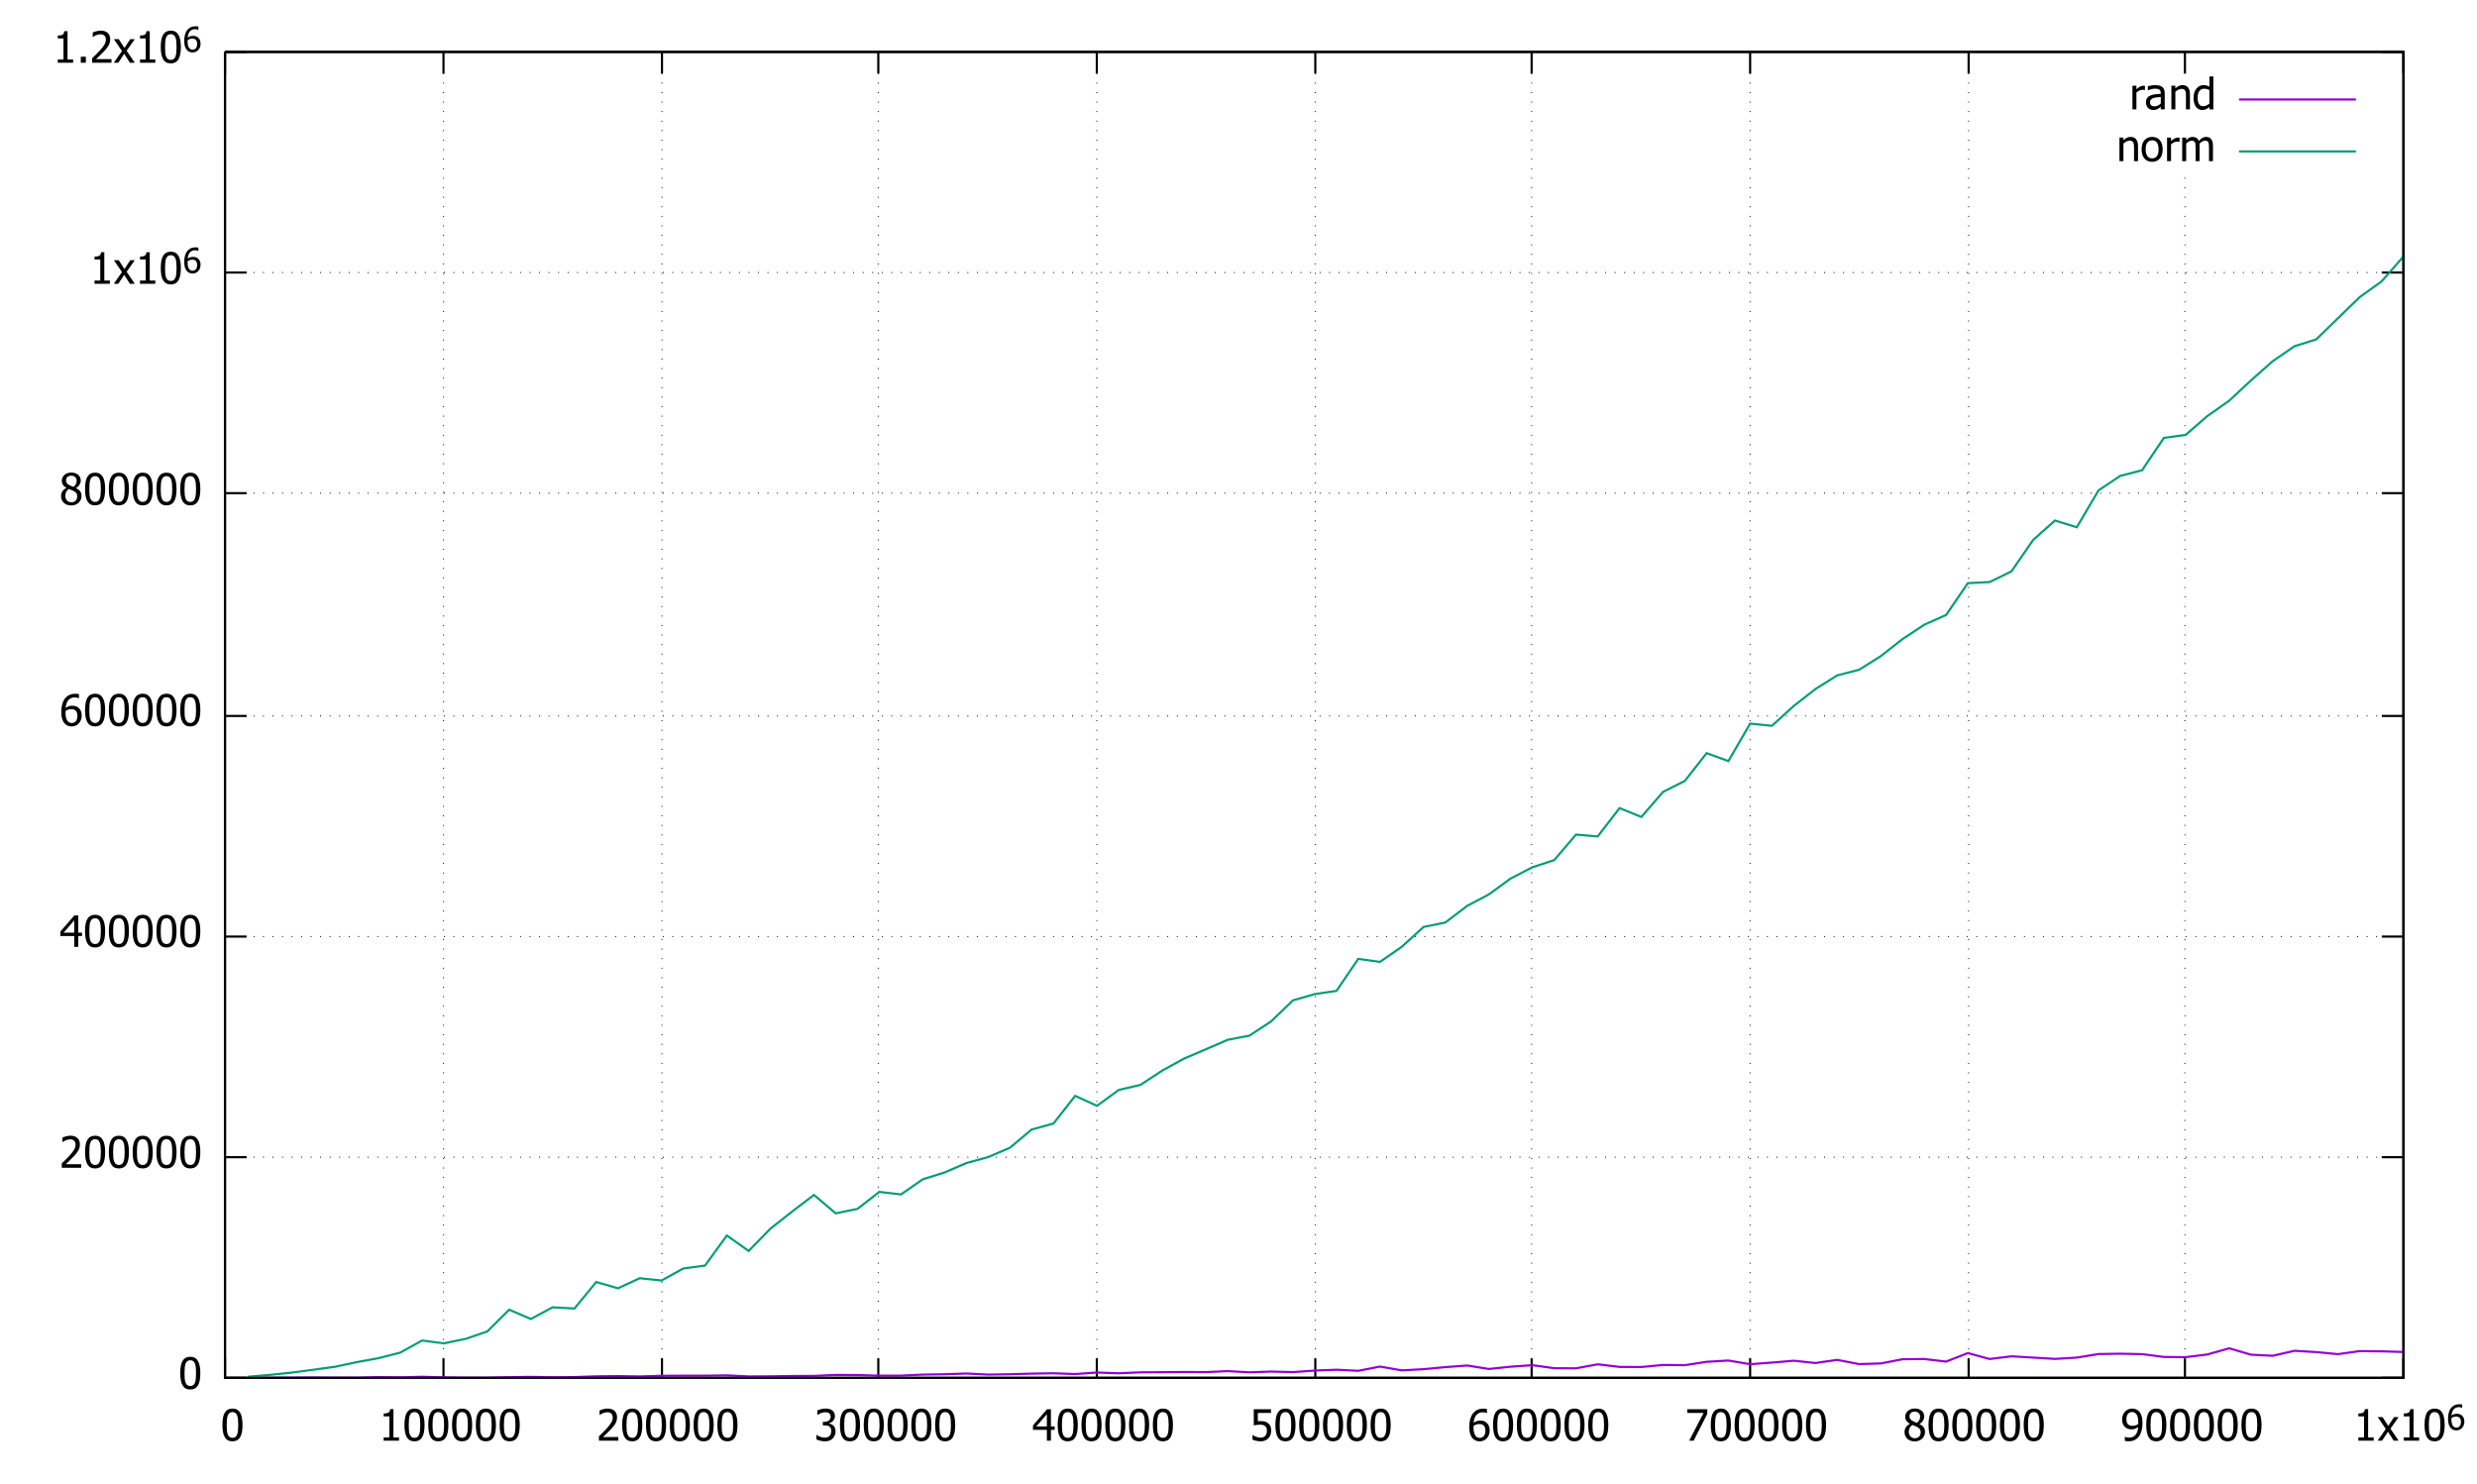 <?xml version="1.0" encoding="UTF-8"?>
<svg xmlns="http://www.w3.org/2000/svg" xmlns:xlink="http://www.w3.org/1999/xlink" width="1145pt" height="686pt" viewBox="0 0 1145 686" version="1.1">
<defs>
<g>
<symbol overflow="visible" id="glyph0-0">
<path style="stroke:none;" d="M 2.5 0 L 2.5 -15 L 17.5 -15 L 17.5 0 Z M 3.75 -1.25 L 16.25 -1.25 L 16.25 -13.75 L 3.75 -13.75 Z M 3.75 -1.25 "/>
</symbol>
<symbol overflow="visible" id="glyph0-1">
<path style="stroke:none;" d=""/>
</symbol>
<symbol overflow="visible" id="glyph0-2">
<path style="stroke:none;" d="M 10.109 -7.273 C 10.105 -4.66 9.727 -2.746 8.969 -1.527 C 8.207 -0.305 7.039 0.305 5.461 0.305 C 3.855 0.305 2.68 -0.316 1.934 -1.562 C 1.184 -2.805 0.809 -4.703 0.812 -7.258 C 0.809 -9.879 1.188 -11.797 1.949 -13.012 C 2.703 -14.227 3.875 -14.836 5.461 -14.836 C 7.059 -14.836 8.23 -14.207 8.984 -12.949 C 9.73 -11.691 10.105 -9.797 10.109 -7.273 Z M 7.609 -2.844 C 7.793 -3.32 7.926 -3.93 8.008 -4.668 C 8.082 -5.402 8.121 -6.27 8.125 -7.273 C 8.121 -8.266 8.082 -9.133 8.008 -9.871 C 7.926 -10.605 7.789 -11.219 7.598 -11.711 C 7.398 -12.203 7.129 -12.578 6.793 -12.836 C 6.449 -13.09 6.008 -13.219 5.461 -13.223 C 4.918 -13.219 4.473 -13.09 4.125 -12.836 C 3.773 -12.578 3.496 -12.195 3.301 -11.688 C 3.102 -11.191 2.969 -10.566 2.898 -9.812 C 2.824 -9.055 2.789 -8.203 2.793 -7.258 C 2.789 -6.238 2.82 -5.387 2.883 -4.707 C 2.945 -4.02 3.078 -3.41 3.289 -2.871 C 3.477 -2.367 3.746 -1.98 4.094 -1.711 C 4.441 -1.441 4.898 -1.305 5.461 -1.309 C 6 -1.305 6.441 -1.434 6.789 -1.691 C 7.137 -1.945 7.41 -2.328 7.609 -2.844 Z M 7.609 -2.844 "/>
</symbol>
<symbol overflow="visible" id="glyph0-3">
<path style="stroke:none;" d="M 10.039 0 L 1.062 0 L 1.062 -2.039 C 1.703 -2.652 2.312 -3.238 2.891 -3.801 C 3.461 -4.359 4.023 -4.941 4.57 -5.547 C 5.676 -6.762 6.43 -7.738 6.836 -8.473 C 7.238 -9.203 7.441 -9.957 7.441 -10.742 C 7.441 -11.141 7.375 -11.496 7.25 -11.805 C 7.121 -12.109 6.949 -12.363 6.727 -12.57 C 6.5 -12.758 6.234 -12.906 5.938 -13.008 C 5.633 -13.105 5.305 -13.152 4.953 -13.156 C 4.602 -13.152 4.25 -13.109 3.898 -13.023 C 3.539 -12.934 3.203 -12.824 2.883 -12.695 C 2.605 -12.582 2.34 -12.449 2.09 -12.297 C 1.836 -12.137 1.633 -12.004 1.477 -11.895 L 1.367 -11.895 L 1.367 -13.965 C 1.766 -14.16 2.328 -14.359 3.051 -14.555 C 3.77 -14.746 4.453 -14.84 5.098 -14.844 C 6.449 -14.84 7.508 -14.48 8.281 -13.766 C 9.047 -13.043 9.434 -12.07 9.434 -10.84 C 9.434 -10.273 9.363 -9.75 9.23 -9.27 C 9.094 -8.785 8.91 -8.336 8.68 -7.93 C 8.438 -7.504 8.148 -7.086 7.812 -6.672 C 7.469 -6.254 7.113 -5.844 6.738 -5.438 C 6.125 -4.773 5.441 -4.082 4.691 -3.371 C 3.938 -2.652 3.336 -2.086 2.891 -1.672 L 10.039 -1.672 Z M 10.039 0 "/>
</symbol>
<symbol overflow="visible" id="glyph0-4">
<path style="stroke:none;" d="M 10.422 -5 L 8.691 -5 L 8.691 0 L 6.816 0 L 6.816 -5 L 0.391 -5 L 0.391 -7.051 L 6.895 -14.539 L 8.691 -14.539 L 8.691 -6.562 L 10.422 -6.562 Z M 6.816 -6.562 L 6.816 -12.246 L 1.914 -6.562 Z M 6.816 -6.562 "/>
</symbol>
<symbol overflow="visible" id="glyph0-5">
<path style="stroke:none;" d="M 10.266 -4.719 C 10.266 -3.965 10.141 -3.273 9.895 -2.645 C 9.645 -2.012 9.312 -1.484 8.898 -1.062 C 8.457 -0.609 7.969 -0.27 7.43 -0.043 C 6.891 0.191 6.293 0.305 5.645 0.305 C 4.98 0.305 4.383 0.195 3.852 -0.027 C 3.312 -0.246 2.84 -0.574 2.43 -1.016 C 1.926 -1.539 1.535 -2.246 1.254 -3.129 C 0.969 -4.012 0.824 -5.098 0.828 -6.387 C 0.824 -7.648 0.957 -8.789 1.219 -9.809 C 1.477 -10.824 1.875 -11.711 2.422 -12.469 C 2.945 -13.203 3.625 -13.777 4.461 -14.191 C 5.289 -14.605 6.254 -14.812 7.352 -14.812 C 7.676 -14.812 7.98 -14.797 8.262 -14.766 C 8.539 -14.734 8.785 -14.68 9.004 -14.609 L 9.004 -12.742 L 8.914 -12.742 C 8.734 -12.84 8.48 -12.93 8.152 -13.012 C 7.816 -13.09 7.465 -13.129 7.09 -13.133 C 5.879 -13.129 4.898 -12.723 4.156 -11.906 C 3.406 -11.09 2.965 -9.879 2.832 -8.273 C 3.289 -8.594 3.766 -8.844 4.258 -9.023 C 4.746 -9.199 5.281 -9.285 5.859 -9.289 C 6.426 -9.285 6.922 -9.23 7.348 -9.117 C 7.773 -9 8.215 -8.77 8.68 -8.43 C 9.211 -8.02 9.609 -7.508 9.875 -6.895 C 10.133 -6.273 10.266 -5.547 10.266 -4.719 Z M 8.281 -4.641 C 8.277 -5.238 8.199 -5.738 8.047 -6.145 C 7.887 -6.547 7.633 -6.891 7.285 -7.18 C 7.027 -7.383 6.742 -7.52 6.422 -7.59 C 6.098 -7.652 5.766 -7.688 5.43 -7.688 C 4.973 -7.688 4.531 -7.617 4.102 -7.48 C 3.672 -7.34 3.246 -7.141 2.832 -6.883 C 2.816 -6.738 2.809 -6.602 2.801 -6.469 C 2.793 -6.336 2.789 -6.168 2.793 -5.969 C 2.789 -4.957 2.887 -4.141 3.09 -3.523 C 3.285 -2.902 3.531 -2.434 3.828 -2.117 C 4.105 -1.809 4.395 -1.594 4.691 -1.473 C 4.984 -1.348 5.305 -1.289 5.656 -1.289 C 6.434 -1.289 7.066 -1.566 7.555 -2.129 C 8.035 -2.684 8.277 -3.523 8.281 -4.641 Z M 8.281 -4.641 "/>
</symbol>
<symbol overflow="visible" id="glyph0-6">
<path style="stroke:none;" d="M 7.922 -11.152 C 7.922 -11.801 7.703 -12.344 7.266 -12.781 C 6.828 -13.215 6.223 -13.434 5.449 -13.438 C 4.738 -13.434 4.156 -13.238 3.703 -12.852 C 3.25 -12.457 3.023 -11.93 3.027 -11.27 C 3.023 -10.785 3.137 -10.379 3.371 -10.047 C 3.598 -9.715 3.945 -9.414 4.414 -9.148 C 4.613 -9.035 4.922 -8.883 5.336 -8.691 C 5.746 -8.492 6.121 -8.34 6.465 -8.234 C 7.027 -8.664 7.414 -9.113 7.617 -9.574 C 7.82 -10.035 7.922 -10.559 7.922 -11.152 Z M 8.195 -3.867 C 8.191 -4.465 8.074 -4.938 7.844 -5.293 C 7.605 -5.641 7.152 -6 6.484 -6.367 C 6.262 -6.488 5.965 -6.621 5.598 -6.77 C 5.227 -6.91 4.812 -7.078 4.355 -7.273 C 3.812 -6.914 3.402 -6.473 3.117 -5.949 C 2.828 -5.422 2.684 -4.828 2.688 -4.16 C 2.684 -3.281 2.949 -2.555 3.48 -1.984 C 4.012 -1.41 4.676 -1.125 5.477 -1.125 C 6.297 -1.125 6.957 -1.367 7.453 -1.859 C 7.945 -2.348 8.191 -3.02 8.195 -3.867 Z M 5.461 0.332 C 4.734 0.328 4.074 0.219 3.484 0.008 C 2.891 -0.207 2.387 -0.512 1.973 -0.918 C 1.562 -1.305 1.25 -1.77 1.039 -2.309 C 0.824 -2.848 0.719 -3.414 0.723 -4.016 C 0.719 -4.797 0.93 -5.523 1.352 -6.188 C 1.77 -6.848 2.379 -7.371 3.184 -7.766 L 3.184 -7.82 C 2.465 -8.234 1.934 -8.691 1.59 -9.188 C 1.242 -9.68 1.07 -10.297 1.074 -11.047 C 1.07 -12.137 1.484 -13.051 2.312 -13.781 C 3.137 -14.508 4.188 -14.871 5.461 -14.875 C 6.781 -14.871 7.84 -14.523 8.637 -13.832 C 9.434 -13.137 9.832 -12.25 9.836 -11.172 C 9.832 -10.52 9.641 -9.875 9.262 -9.238 C 8.879 -8.598 8.332 -8.098 7.617 -7.742 L 7.617 -7.688 C 8.461 -7.289 9.102 -6.805 9.539 -6.238 C 9.977 -5.672 10.195 -4.945 10.195 -4.055 C 10.195 -2.809 9.742 -1.766 8.844 -0.926 C 7.938 -0.09 6.812 0.328 5.461 0.332 Z M 5.461 0.332 "/>
</symbol>
<symbol overflow="visible" id="glyph0-7">
<path style="stroke:none;" d="M 9.297 0 L 2.207 0 L 2.207 -1.484 L 4.844 -1.484 L 4.844 -11.23 L 2.207 -11.23 L 2.207 -12.559 C 3.203 -12.555 3.938 -12.695 4.41 -12.98 C 4.879 -13.262 5.145 -13.801 5.203 -14.59 L 6.719 -14.59 L 6.719 -1.484 L 9.297 -1.484 Z M 9.297 0 "/>
</symbol>
<symbol overflow="visible" id="glyph0-8">
<path style="stroke:none;" d="M 9.805 0 L 7.547 0 L 4.902 -4.121 L 2.18 0 L 0.098 0 L 3.887 -5.41 L 0.137 -10.906 L 2.391 -10.906 L 5.02 -6.828 L 7.715 -10.906 L 9.805 -10.906 L 6.035 -5.539 Z M 9.805 0 "/>
</symbol>
<symbol overflow="visible" id="glyph0-9">
<path style="stroke:none;" d="M 4.188 0 L 1.855 0 L 1.855 -2.781 L 4.188 -2.781 Z M 4.188 0 "/>
</symbol>
<symbol overflow="visible" id="glyph0-10">
<path style="stroke:none;" d="M 4.992 -13.156 C 4.637 -13.152 4.281 -13.109 3.934 -13.027 C 3.578 -12.938 3.234 -12.828 2.898 -12.695 C 2.582 -12.562 2.309 -12.426 2.082 -12.285 C 1.848 -12.141 1.645 -12.008 1.465 -11.883 L 1.348 -11.883 L 1.348 -13.945 C 1.77 -14.172 2.344 -14.379 3.07 -14.566 C 3.797 -14.75 4.488 -14.84 5.148 -14.844 C 5.801 -14.84 6.375 -14.773 6.871 -14.645 C 7.359 -14.508 7.805 -14.301 8.203 -14.023 C 8.633 -13.707 8.953 -13.332 9.172 -12.891 C 9.387 -12.445 9.496 -11.926 9.5 -11.336 C 9.496 -10.535 9.234 -9.832 8.711 -9.227 C 8.184 -8.621 7.551 -8.238 6.816 -8.078 L 6.816 -7.938 C 7.117 -7.879 7.445 -7.777 7.797 -7.637 C 8.145 -7.488 8.469 -7.277 8.77 -7 C 9.066 -6.719 9.309 -6.359 9.5 -5.922 C 9.688 -5.48 9.785 -4.945 9.785 -4.316 C 9.785 -3.656 9.672 -3.051 9.445 -2.504 C 9.219 -1.949 8.902 -1.465 8.496 -1.047 C 8.07 -0.602 7.559 -0.266 6.961 -0.039 C 6.359 0.191 5.68 0.305 4.922 0.305 C 4.191 0.305 3.469 0.215 2.754 0.039 C 2.035 -0.137 1.43 -0.344 0.945 -0.594 L 0.945 -2.656 L 1.086 -2.656 C 1.492 -2.352 2.043 -2.066 2.734 -1.797 C 3.422 -1.52 4.113 -1.383 4.805 -1.387 C 5.199 -1.383 5.598 -1.445 6 -1.574 C 6.398 -1.699 6.73 -1.906 7 -2.195 C 7.258 -2.48 7.457 -2.797 7.598 -3.145 C 7.734 -3.488 7.805 -3.926 7.805 -4.453 C 7.805 -4.977 7.727 -5.406 7.574 -5.75 C 7.418 -6.086 7.203 -6.355 6.934 -6.555 C 6.656 -6.746 6.332 -6.879 5.961 -6.957 C 5.582 -7.027 5.18 -7.066 4.746 -7.07 L 3.914 -7.07 L 3.914 -8.691 L 4.562 -8.691 C 5.438 -8.688 6.152 -8.898 6.703 -9.316 C 7.254 -9.73 7.527 -10.336 7.531 -11.133 C 7.527 -11.496 7.457 -11.809 7.316 -12.074 C 7.172 -12.336 6.988 -12.547 6.766 -12.703 C 6.52 -12.875 6.246 -12.992 5.949 -13.059 C 5.645 -13.121 5.328 -13.152 4.992 -13.156 Z M 4.992 -13.156 "/>
</symbol>
<symbol overflow="visible" id="glyph0-11">
<path style="stroke:none;" d="M 9.875 -4.629 C 9.871 -3.926 9.758 -3.273 9.535 -2.676 C 9.309 -2.074 8.996 -1.559 8.594 -1.125 C 8.18 -0.68 7.668 -0.328 7.062 -0.078 C 6.453 0.18 5.773 0.305 5.02 0.305 C 4.32 0.305 3.637 0.227 2.965 0.074 C 2.289 -0.078 1.703 -0.277 1.211 -0.527 L 1.211 -2.586 L 1.348 -2.586 C 1.496 -2.473 1.711 -2.348 1.992 -2.211 C 2.273 -2.066 2.582 -1.938 2.922 -1.816 C 3.301 -1.676 3.652 -1.566 3.973 -1.496 C 4.293 -1.418 4.648 -1.383 5.047 -1.387 C 5.434 -1.383 5.816 -1.453 6.191 -1.594 C 6.562 -1.734 6.883 -1.961 7.148 -2.273 C 7.387 -2.559 7.57 -2.895 7.699 -3.281 C 7.824 -3.664 7.887 -4.117 7.891 -4.641 C 7.887 -5.152 7.816 -5.574 7.68 -5.906 C 7.535 -6.238 7.332 -6.512 7.07 -6.727 C 6.785 -6.977 6.441 -7.148 6.039 -7.25 C 5.629 -7.348 5.176 -7.398 4.68 -7.402 C 4.148 -7.398 3.617 -7.359 3.086 -7.277 C 2.551 -7.195 2.125 -7.117 1.805 -7.051 L 1.805 -14.539 L 9.785 -14.539 L 9.785 -12.832 L 3.691 -12.832 L 3.691 -8.965 C 3.926 -8.988 4.156 -9.008 4.383 -9.023 C 4.609 -9.035 4.816 -9.039 5.008 -9.043 C 5.75 -9.039 6.379 -8.977 6.895 -8.855 C 7.406 -8.73 7.902 -8.492 8.379 -8.133 C 8.859 -7.766 9.227 -7.309 9.488 -6.766 C 9.742 -6.215 9.871 -5.504 9.875 -4.629 Z M 9.875 -4.629 "/>
</symbol>
<symbol overflow="visible" id="glyph0-12">
<path style="stroke:none;" d="M 10.195 -12.363 L 3.906 0 L 1.828 0 L 8.484 -12.832 L 0.969 -12.832 L 0.969 -14.539 L 10.195 -14.539 Z M 10.195 -12.363 "/>
</symbol>
<symbol overflow="visible" id="glyph0-13">
<path style="stroke:none;" d="M 8.125 -8.562 C 8.121 -9.547 8.031 -10.355 7.852 -10.98 C 7.668 -11.602 7.418 -12.082 7.102 -12.422 C 6.812 -12.734 6.52 -12.949 6.23 -13.066 C 5.934 -13.184 5.613 -13.242 5.266 -13.242 C 4.461 -13.242 3.82 -12.953 3.348 -12.383 C 2.871 -11.805 2.637 -10.977 2.637 -9.891 C 2.637 -9.281 2.715 -8.777 2.871 -8.379 C 3.027 -7.98 3.281 -7.637 3.633 -7.352 C 3.879 -7.148 4.156 -7.012 4.473 -6.945 C 4.781 -6.875 5.117 -6.844 5.477 -6.844 C 5.891 -6.844 6.34 -6.914 6.824 -7.062 C 7.305 -7.207 7.727 -7.402 8.086 -7.648 C 8.09 -7.742 8.098 -7.871 8.109 -8.031 C 8.117 -8.191 8.121 -8.367 8.125 -8.562 Z M 0.656 -9.812 C 0.656 -10.559 0.777 -11.242 1.02 -11.863 C 1.262 -12.48 1.594 -13.016 2.023 -13.469 C 2.422 -13.895 2.914 -14.23 3.5 -14.473 C 4.078 -14.715 4.672 -14.836 5.273 -14.836 C 5.945 -14.836 6.551 -14.723 7.094 -14.496 C 7.637 -14.27 8.109 -13.945 8.508 -13.523 C 9.008 -12.992 9.395 -12.293 9.672 -11.426 C 9.945 -10.559 10.082 -9.465 10.086 -8.145 C 10.082 -6.938 9.949 -5.793 9.68 -4.719 C 9.41 -3.641 9.012 -2.75 8.484 -2.039 C 7.926 -1.281 7.254 -0.703 6.469 -0.312 C 5.684 0.086 4.715 0.281 3.562 0.281 C 3.301 0.281 3.023 0.266 2.734 0.238 C 2.441 0.207 2.168 0.152 1.914 0.078 L 1.914 -1.789 L 2.012 -1.789 C 2.172 -1.691 2.426 -1.605 2.773 -1.523 C 3.113 -1.438 3.465 -1.395 3.828 -1.398 C 5.102 -1.395 6.105 -1.812 6.836 -2.656 C 7.562 -3.492 7.977 -4.695 8.078 -6.258 C 7.555 -5.906 7.059 -5.648 6.586 -5.488 C 6.113 -5.32 5.598 -5.238 5.047 -5.242 C 4.504 -5.238 4.016 -5.297 3.574 -5.418 C 3.129 -5.531 2.68 -5.758 2.234 -6.102 C 1.711 -6.496 1.32 -7 1.055 -7.609 C 0.789 -8.215 0.656 -8.949 0.656 -9.812 Z M 0.656 -9.812 "/>
</symbol>
<symbol overflow="visible" id="glyph0-14">
<path style="stroke:none;" d="M 7.109 -8.938 L 7.012 -8.938 C 6.871 -8.969 6.727 -8.992 6.574 -9.008 C 6.422 -9.016 6.238 -9.023 6.023 -9.023 C 5.527 -9.023 5.035 -8.914 4.551 -8.699 C 4.062 -8.484 3.602 -8.164 3.164 -7.742 L 3.164 0 L 1.328 0 L 1.328 -10.906 L 3.164 -10.906 L 3.164 -9.289 C 3.836 -9.875 4.418 -10.293 4.918 -10.539 C 5.41 -10.781 5.895 -10.902 6.367 -10.906 C 6.551 -10.902 6.691 -10.898 6.789 -10.891 C 6.883 -10.879 6.988 -10.867 7.109 -10.852 Z M 7.109 -8.938 "/>
</symbol>
<symbol overflow="visible" id="glyph0-15">
<path style="stroke:none;" d="M 7.422 -2.688 L 7.422 -5.711 C 6.98 -5.672 6.43 -5.617 5.766 -5.551 C 5.098 -5.48 4.559 -5.387 4.148 -5.266 C 3.66 -5.113 3.254 -4.883 2.938 -4.574 C 2.617 -4.262 2.461 -3.832 2.461 -3.281 C 2.461 -2.656 2.637 -2.184 2.988 -1.863 C 3.34 -1.543 3.852 -1.383 4.531 -1.387 C 5.105 -1.383 5.629 -1.508 6.102 -1.762 C 6.566 -2.012 7.008 -2.32 7.422 -2.688 Z M 7.422 -1.164 C 7.27 -1.051 7.07 -0.895 6.82 -0.695 C 6.57 -0.496 6.328 -0.34 6.094 -0.227 C 5.766 -0.055 5.449 0.074 5.148 0.168 C 4.844 0.258 4.418 0.305 3.875 0.305 C 3.422 0.305 2.996 0.219 2.598 0.051 C 2.191 -0.117 1.836 -0.352 1.531 -0.664 C 1.234 -0.961 1 -1.332 0.828 -1.77 C 0.648 -2.207 0.562 -2.672 0.566 -3.164 C 0.562 -3.918 0.723 -4.559 1.043 -5.094 C 1.363 -5.621 1.867 -6.043 2.559 -6.359 C 3.168 -6.633 3.891 -6.828 4.727 -6.938 C 5.559 -7.047 6.457 -7.125 7.422 -7.18 L 7.422 -7.531 C 7.418 -7.953 7.352 -8.301 7.227 -8.566 C 7.094 -8.832 6.914 -9.035 6.68 -9.18 C 6.445 -9.328 6.156 -9.426 5.82 -9.477 C 5.477 -9.523 5.129 -9.551 4.773 -9.551 C 4.348 -9.551 3.852 -9.484 3.281 -9.359 C 2.707 -9.23 2.133 -9.047 1.562 -8.809 L 1.453 -8.809 L 1.453 -10.672 C 1.789 -10.766 2.273 -10.875 2.91 -10.996 C 3.539 -11.109 4.164 -11.168 4.785 -11.172 C 5.531 -11.168 6.164 -11.109 6.68 -10.996 C 7.195 -10.875 7.656 -10.664 8.066 -10.359 C 8.461 -10.062 8.758 -9.676 8.957 -9.199 C 9.148 -8.723 9.246 -8.141 9.25 -7.461 L 9.25 0 L 7.422 0 Z M 7.422 -1.164 "/>
</symbol>
<symbol overflow="visible" id="glyph0-16">
<path style="stroke:none;" d="M 9.902 0 L 8.066 0 L 8.066 -6.211 C 8.062 -6.711 8.039 -7.176 7.992 -7.609 C 7.945 -8.043 7.852 -8.391 7.715 -8.652 C 7.562 -8.922 7.355 -9.125 7.09 -9.262 C 6.82 -9.391 6.453 -9.457 5.996 -9.461 C 5.535 -9.457 5.066 -9.336 4.586 -9.094 C 4.098 -8.852 3.625 -8.535 3.164 -8.145 L 3.164 0 L 1.328 0 L 1.328 -10.906 L 3.164 -10.906 L 3.164 -9.695 C 3.711 -10.184 4.25 -10.559 4.785 -10.82 C 5.316 -11.078 5.879 -11.207 6.477 -11.211 C 7.547 -11.207 8.387 -10.855 8.992 -10.152 C 9.598 -9.445 9.902 -8.422 9.902 -7.078 Z M 9.902 0 "/>
</symbol>
<symbol overflow="visible" id="glyph0-17">
<path style="stroke:none;" d="M 9.727 0 L 7.891 0 L 7.891 -1.113 C 7.602 -0.871 7.355 -0.672 7.148 -0.516 C 6.938 -0.359 6.691 -0.215 6.414 -0.086 C 6.152 0.035 5.883 0.129 5.605 0.199 C 5.324 0.27 5 0.305 4.629 0.305 C 4.035 0.305 3.484 0.184 2.984 -0.066 C 2.477 -0.309 2.051 -0.672 1.699 -1.152 C 1.34 -1.633 1.062 -2.227 0.871 -2.934 C 0.672 -3.637 0.574 -4.449 0.578 -5.371 C 0.574 -6.324 0.699 -7.152 0.949 -7.855 C 1.195 -8.555 1.535 -9.164 1.973 -9.688 C 2.367 -10.156 2.848 -10.531 3.414 -10.805 C 3.973 -11.074 4.562 -11.207 5.188 -11.211 C 5.73 -11.207 6.207 -11.148 6.613 -11.031 C 7.016 -10.91 7.441 -10.723 7.891 -10.469 L 7.891 -15.195 L 9.727 -15.195 Z M 7.891 -2.656 L 7.891 -8.945 C 7.434 -9.164 7.023 -9.316 6.664 -9.402 C 6.301 -9.484 5.91 -9.527 5.488 -9.531 C 4.539 -9.527 3.801 -9.176 3.27 -8.473 C 2.734 -7.766 2.465 -6.742 2.469 -5.41 C 2.465 -4.121 2.672 -3.141 3.086 -2.465 C 3.496 -1.781 4.152 -1.441 5.059 -1.445 C 5.535 -1.441 6.02 -1.551 6.512 -1.773 C 6.996 -1.988 7.457 -2.281 7.891 -2.656 Z M 7.891 -2.656 "/>
</symbol>
<symbol overflow="visible" id="glyph0-18">
<path style="stroke:none;" d="M 10.305 -5.449 C 10.301 -3.613 9.859 -2.195 8.977 -1.195 C 8.09 -0.195 6.91 0.305 5.438 0.305 C 3.922 0.305 2.727 -0.211 1.859 -1.242 C 0.984 -2.273 0.551 -3.676 0.555 -5.449 C 0.551 -7.27 1 -8.684 1.898 -9.695 C 2.793 -10.703 3.973 -11.207 5.438 -11.211 C 6.91 -11.207 8.09 -10.707 8.977 -9.703 C 9.859 -8.695 10.301 -7.277 10.305 -5.449 Z M 8.406 -5.449 C 8.402 -6.863 8.145 -7.91 7.637 -8.598 C 7.121 -9.281 6.391 -9.625 5.438 -9.629 C 4.48 -9.625 3.742 -9.281 3.227 -8.598 C 2.707 -7.91 2.449 -6.863 2.453 -5.449 C 2.449 -4.082 2.707 -3.043 3.227 -2.34 C 3.742 -1.629 4.48 -1.277 5.438 -1.281 C 6.383 -1.277 7.113 -1.625 7.629 -2.32 C 8.145 -3.012 8.402 -4.055 8.406 -5.449 Z M 8.406 -5.449 "/>
</symbol>
<symbol overflow="visible" id="glyph0-19">
<path style="stroke:none;" d="M 13.711 0 L 13.711 -6.309 C 13.711 -6.809 13.691 -7.273 13.652 -7.699 C 13.613 -8.125 13.531 -8.457 13.406 -8.703 C 13.273 -8.961 13.086 -9.152 12.852 -9.277 C 12.609 -9.395 12.285 -9.457 11.875 -9.461 C 11.496 -9.457 11.09 -9.34 10.656 -9.113 C 10.223 -8.879 9.777 -8.547 9.316 -8.117 C 9.324 -8 9.332 -7.867 9.34 -7.719 C 9.348 -7.562 9.352 -7.383 9.355 -7.18 L 9.355 0 L 7.52 0 L 7.52 -6.309 C 7.516 -6.809 7.496 -7.273 7.461 -7.699 C 7.418 -8.125 7.34 -8.457 7.219 -8.703 C 7.086 -8.961 6.898 -9.152 6.66 -9.277 C 6.414 -9.395 6.09 -9.457 5.684 -9.461 C 5.285 -9.457 4.867 -9.332 4.434 -9.09 C 3.996 -8.84 3.574 -8.527 3.164 -8.145 L 3.164 0 L 1.328 0 L 1.328 -10.906 L 3.164 -10.906 L 3.164 -9.695 C 3.645 -10.176 4.121 -10.551 4.594 -10.816 C 5.066 -11.078 5.586 -11.207 6.152 -11.211 C 6.793 -11.207 7.363 -11.062 7.863 -10.77 C 8.363 -10.477 8.742 -9.996 9.004 -9.328 C 9.555 -9.945 10.094 -10.41 10.625 -10.73 C 11.148 -11.047 11.723 -11.207 12.344 -11.211 C 12.809 -11.207 13.234 -11.137 13.621 -10.992 C 14.004 -10.844 14.34 -10.605 14.629 -10.281 C 14.922 -9.949 15.148 -9.535 15.309 -9.043 C 15.465 -8.543 15.543 -7.922 15.547 -7.18 L 15.547 0 Z M 13.711 0 "/>
</symbol>
<symbol overflow="visible" id="glyph1-0">
<path style="stroke:none;" d="M 2 0 L 2 -12 L 14 -12 L 14 0 Z M 3 -1 L 13 -1 L 13 -11 L 3 -11 Z M 3 -1 "/>
</symbol>
<symbol overflow="visible" id="glyph1-1">
<path style="stroke:none;" d="M 8.211 -3.773 C 8.207 -3.172 8.109 -2.617 7.914 -2.117 C 7.715 -1.609 7.449 -1.188 7.117 -0.852 C 6.766 -0.488 6.375 -0.219 5.945 -0.035 C 5.512 0.148 5.035 0.238 4.516 0.242 C 3.988 0.238 3.512 0.152 3.082 -0.023 C 2.652 -0.199 2.273 -0.461 1.945 -0.812 C 1.543 -1.23 1.227 -1.793 1.004 -2.504 C 0.773 -3.207 0.66 -4.078 0.664 -5.109 C 0.66 -6.117 0.766 -7.027 0.977 -7.848 C 1.184 -8.66 1.504 -9.371 1.938 -9.977 C 2.355 -10.562 2.898 -11.023 3.57 -11.355 C 4.234 -11.684 5.008 -11.848 5.883 -11.852 C 6.141 -11.848 6.383 -11.836 6.609 -11.812 C 6.832 -11.785 7.027 -11.742 7.203 -11.688 L 7.203 -10.195 L 7.133 -10.195 C 6.988 -10.273 6.785 -10.344 6.523 -10.41 C 6.254 -10.473 5.973 -10.504 5.672 -10.508 C 4.703 -10.504 3.918 -10.18 3.324 -9.527 C 2.723 -8.871 2.371 -7.898 2.266 -6.617 C 2.633 -6.875 3.012 -7.078 3.406 -7.219 C 3.793 -7.359 4.223 -7.43 4.688 -7.43 C 5.141 -7.43 5.535 -7.383 5.879 -7.293 C 6.215 -7.199 6.57 -7.016 6.945 -6.742 C 7.367 -6.418 7.688 -6.008 7.898 -5.516 C 8.105 -5.016 8.207 -4.438 8.211 -3.773 Z M 6.625 -3.711 C 6.621 -4.188 6.559 -4.59 6.438 -4.914 C 6.309 -5.234 6.105 -5.512 5.828 -5.742 C 5.621 -5.906 5.391 -6.016 5.137 -6.07 C 4.875 -6.121 4.609 -6.145 4.344 -6.148 C 3.977 -6.145 3.625 -6.09 3.281 -5.984 C 2.938 -5.871 2.598 -5.715 2.266 -5.508 C 2.254 -5.391 2.246 -5.277 2.242 -5.176 C 2.234 -5.066 2.23 -4.934 2.234 -4.773 C 2.23 -3.965 2.312 -3.312 2.473 -2.82 C 2.629 -2.32 2.824 -1.945 3.062 -1.695 C 3.285 -1.445 3.516 -1.273 3.754 -1.18 C 3.988 -1.078 4.246 -1.031 4.523 -1.031 C 5.148 -1.031 5.652 -1.254 6.043 -1.703 C 6.426 -2.148 6.621 -2.816 6.625 -3.711 Z M 6.625 -3.711 "/>
</symbol>
</g>
</defs>
<g id="surface10258">
<rect x="0" y="0" width="1145" height="686" style="fill:rgb(100%,100%,100%);fill-opacity:1;stroke:none;"/>
<path style="fill:none;stroke-width:10;stroke-linecap:butt;stroke-linejoin:miter;stroke:rgb(0%,0%,0%);stroke-opacity:1;stroke-dasharray:8,80;stroke-miterlimit:10;" d="M 2080 12740 L 22220 12740 " transform="matrix(0.05,0,0,0.05,0,0)"/>
<path style="fill:none;stroke-width:20;stroke-linecap:butt;stroke-linejoin:miter;stroke:rgb(0%,0%,0%);stroke-opacity:1;stroke-miterlimit:10;" d="M 2080 12740 L 2280 12740 " transform="matrix(0.05,0,0,0.05,0,0)"/>
<path style="fill:none;stroke-width:20;stroke-linecap:butt;stroke-linejoin:miter;stroke:rgb(0%,0%,0%);stroke-opacity:1;stroke-miterlimit:10;" d="M 22220 12740 L 22020 12740 " transform="matrix(0.05,0,0,0.05,0,0)"/>
<g style="fill:rgb(0%,0%,0%);fill-opacity:1;">
  <use xlink:href="#glyph0-1" x="76.5" y="642.1"/>
  <use xlink:href="#glyph0-2" x="82.5" y="642.1"/>
</g>
<path style="fill:none;stroke-width:10;stroke-linecap:butt;stroke-linejoin:miter;stroke:rgb(0%,0%,0%);stroke-opacity:1;stroke-dasharray:8,80;stroke-miterlimit:10;" d="M 2080 10700 L 22220 10700 " transform="matrix(0.05,0,0,0.05,0,0)"/>
<path style="fill:none;stroke-width:20;stroke-linecap:butt;stroke-linejoin:miter;stroke:rgb(0%,0%,0%);stroke-opacity:1;stroke-miterlimit:10;" d="M 2080 10700 L 2280 10700 " transform="matrix(0.05,0,0,0.05,0,0)"/>
<path style="fill:none;stroke-width:20;stroke-linecap:butt;stroke-linejoin:miter;stroke:rgb(0%,0%,0%);stroke-opacity:1;stroke-miterlimit:10;" d="M 22220 10700 L 22020 10700 " transform="matrix(0.05,0,0,0.05,0,0)"/>
<g style="fill:rgb(0%,0%,0%);fill-opacity:1;">
  <use xlink:href="#glyph0-1" x="21.5" y="539.9"/>
  <use xlink:href="#glyph0-3" x="27.5" y="539.9"/>
  <use xlink:href="#glyph0-2" x="38.5" y="539.9"/>
  <use xlink:href="#glyph0-2" x="49.5" y="539.9"/>
  <use xlink:href="#glyph0-2" x="60.5" y="539.9"/>
  <use xlink:href="#glyph0-2" x="71.5" y="539.9"/>
  <use xlink:href="#glyph0-2" x="82.5" y="539.9"/>
</g>
<path style="fill:none;stroke-width:10;stroke-linecap:butt;stroke-linejoin:miter;stroke:rgb(0%,0%,0%);stroke-opacity:1;stroke-dasharray:8,80;stroke-miterlimit:10;" d="M 2080 8660 L 22220 8660 " transform="matrix(0.05,0,0,0.05,0,0)"/>
<path style="fill:none;stroke-width:20;stroke-linecap:butt;stroke-linejoin:miter;stroke:rgb(0%,0%,0%);stroke-opacity:1;stroke-miterlimit:10;" d="M 2080 8660 L 2280 8660 " transform="matrix(0.05,0,0,0.05,0,0)"/>
<path style="fill:none;stroke-width:20;stroke-linecap:butt;stroke-linejoin:miter;stroke:rgb(0%,0%,0%);stroke-opacity:1;stroke-miterlimit:10;" d="M 22220 8660 L 22020 8660 " transform="matrix(0.05,0,0,0.05,0,0)"/>
<g style="fill:rgb(0%,0%,0%);fill-opacity:1;">
  <use xlink:href="#glyph0-1" x="21.5" y="437.75"/>
  <use xlink:href="#glyph0-4" x="27.5" y="437.75"/>
  <use xlink:href="#glyph0-2" x="38.5" y="437.75"/>
  <use xlink:href="#glyph0-2" x="49.5" y="437.75"/>
  <use xlink:href="#glyph0-2" x="60.5" y="437.75"/>
  <use xlink:href="#glyph0-2" x="71.5" y="437.75"/>
  <use xlink:href="#glyph0-2" x="82.5" y="437.75"/>
</g>
<path style="fill:none;stroke-width:10;stroke-linecap:butt;stroke-linejoin:miter;stroke:rgb(0%,0%,0%);stroke-opacity:1;stroke-dasharray:8,80;stroke-miterlimit:10;" d="M 2080 6620 L 22220 6620 " transform="matrix(0.05,0,0,0.05,0,0)"/>
<path style="fill:none;stroke-width:20;stroke-linecap:butt;stroke-linejoin:miter;stroke:rgb(0%,0%,0%);stroke-opacity:1;stroke-miterlimit:10;" d="M 2080 6620 L 2280 6620 " transform="matrix(0.05,0,0,0.05,0,0)"/>
<path style="fill:none;stroke-width:20;stroke-linecap:butt;stroke-linejoin:miter;stroke:rgb(0%,0%,0%);stroke-opacity:1;stroke-miterlimit:10;" d="M 22220 6620 L 22020 6620 " transform="matrix(0.05,0,0,0.05,0,0)"/>
<g style="fill:rgb(0%,0%,0%);fill-opacity:1;">
  <use xlink:href="#glyph0-1" x="21.5" y="335.55"/>
  <use xlink:href="#glyph0-5" x="27.5" y="335.55"/>
  <use xlink:href="#glyph0-2" x="38.5" y="335.55"/>
  <use xlink:href="#glyph0-2" x="49.5" y="335.55"/>
  <use xlink:href="#glyph0-2" x="60.5" y="335.55"/>
  <use xlink:href="#glyph0-2" x="71.5" y="335.55"/>
  <use xlink:href="#glyph0-2" x="82.5" y="335.55"/>
</g>
<path style="fill:none;stroke-width:10;stroke-linecap:butt;stroke-linejoin:miter;stroke:rgb(0%,0%,0%);stroke-opacity:1;stroke-dasharray:8,80;stroke-miterlimit:10;" d="M 2080 4560 L 22220 4560 " transform="matrix(0.05,0,0,0.05,0,0)"/>
<path style="fill:none;stroke-width:20;stroke-linecap:butt;stroke-linejoin:miter;stroke:rgb(0%,0%,0%);stroke-opacity:1;stroke-miterlimit:10;" d="M 2080 4560 L 2280 4560 " transform="matrix(0.05,0,0,0.05,0,0)"/>
<path style="fill:none;stroke-width:20;stroke-linecap:butt;stroke-linejoin:miter;stroke:rgb(0%,0%,0%);stroke-opacity:1;stroke-miterlimit:10;" d="M 22220 4560 L 22020 4560 " transform="matrix(0.05,0,0,0.05,0,0)"/>
<g style="fill:rgb(0%,0%,0%);fill-opacity:1;">
  <use xlink:href="#glyph0-1" x="21.5" y="233.35"/>
  <use xlink:href="#glyph0-6" x="27.5" y="233.35"/>
  <use xlink:href="#glyph0-2" x="38.5" y="233.35"/>
  <use xlink:href="#glyph0-2" x="49.5" y="233.35"/>
  <use xlink:href="#glyph0-2" x="60.5" y="233.35"/>
  <use xlink:href="#glyph0-2" x="71.5" y="233.35"/>
  <use xlink:href="#glyph0-2" x="82.5" y="233.35"/>
</g>
<path style="fill:none;stroke-width:10;stroke-linecap:butt;stroke-linejoin:miter;stroke:rgb(0%,0%,0%);stroke-opacity:1;stroke-dasharray:8,80;stroke-miterlimit:10;" d="M 2080 2520 L 22220 2520 " transform="matrix(0.05,0,0,0.05,0,0)"/>
<path style="fill:none;stroke-width:20;stroke-linecap:butt;stroke-linejoin:miter;stroke:rgb(0%,0%,0%);stroke-opacity:1;stroke-miterlimit:10;" d="M 2080 2520 L 2280 2520 " transform="matrix(0.05,0,0,0.05,0,0)"/>
<path style="fill:none;stroke-width:20;stroke-linecap:butt;stroke-linejoin:miter;stroke:rgb(0%,0%,0%);stroke-opacity:1;stroke-miterlimit:10;" d="M 22220 2520 L 22020 2520 " transform="matrix(0.05,0,0,0.05,0,0)"/>
<g style="fill:rgb(0%,0%,0%);fill-opacity:1;">
  <use xlink:href="#glyph0-1" x="35.5" y="131.2"/>
  <use xlink:href="#glyph0-7" x="41.5" y="131.2"/>
  <use xlink:href="#glyph0-8" x="52.5" y="131.2"/>
  <use xlink:href="#glyph0-7" x="62.5" y="131.2"/>
  <use xlink:href="#glyph0-2" x="73.5" y="131.2"/>
</g>
<g style="fill:rgb(0%,0%,0%);fill-opacity:1;">
  <use xlink:href="#glyph1-1" x="84.5" y="126.2"/>
</g>
<path style="fill:none;stroke-width:10;stroke-linecap:butt;stroke-linejoin:miter;stroke:rgb(0%,0%,0%);stroke-opacity:1;stroke-dasharray:8,80;stroke-miterlimit:10;" d="M 2080 480 L 22220 480 " transform="matrix(0.05,0,0,0.05,0,0)"/>
<path style="fill:none;stroke-width:20;stroke-linecap:butt;stroke-linejoin:miter;stroke:rgb(0%,0%,0%);stroke-opacity:1;stroke-miterlimit:10;" d="M 2080 480 L 2280 480 " transform="matrix(0.05,0,0,0.05,0,0)"/>
<path style="fill:none;stroke-width:20;stroke-linecap:butt;stroke-linejoin:miter;stroke:rgb(0%,0%,0%);stroke-opacity:1;stroke-miterlimit:10;" d="M 22220 480 L 22020 480 " transform="matrix(0.05,0,0,0.05,0,0)"/>
<g style="fill:rgb(0%,0%,0%);fill-opacity:1;">
  <use xlink:href="#glyph0-1" x="18.5" y="29"/>
  <use xlink:href="#glyph0-7" x="24.5" y="29"/>
  <use xlink:href="#glyph0-9" x="35.5" y="29"/>
  <use xlink:href="#glyph0-3" x="41.5" y="29"/>
  <use xlink:href="#glyph0-8" x="52.5" y="29"/>
  <use xlink:href="#glyph0-7" x="62.5" y="29"/>
  <use xlink:href="#glyph0-2" x="73.5" y="29"/>
</g>
<g style="fill:rgb(0%,0%,0%);fill-opacity:1;">
  <use xlink:href="#glyph1-1" x="84.5" y="24"/>
</g>
<path style="fill:none;stroke-width:10;stroke-linecap:butt;stroke-linejoin:miter;stroke:rgb(0%,0%,0%);stroke-opacity:1;stroke-dasharray:8,80;stroke-miterlimit:10;" d="M 2080 12740 L 2080 480 " transform="matrix(0.05,0,0,0.05,0,0)"/>
<path style="fill:none;stroke-width:20;stroke-linecap:butt;stroke-linejoin:miter;stroke:rgb(0%,0%,0%);stroke-opacity:1;stroke-miterlimit:10;" d="M 2080 12740 L 2080 12560 " transform="matrix(0.05,0,0,0.05,0,0)"/>
<path style="fill:none;stroke-width:20;stroke-linecap:butt;stroke-linejoin:miter;stroke:rgb(0%,0%,0%);stroke-opacity:1;stroke-miterlimit:10;" d="M 2080 480 L 2080 680 " transform="matrix(0.05,0,0,0.05,0,0)"/>
<g style="fill:rgb(0%,0%,0%);fill-opacity:1;">
  <use xlink:href="#glyph0-1" x="96" y="666.05"/>
  <use xlink:href="#glyph0-2" x="102" y="666.05"/>
</g>
<path style="fill:none;stroke-width:10;stroke-linecap:butt;stroke-linejoin:miter;stroke:rgb(0%,0%,0%);stroke-opacity:1;stroke-dasharray:8,80;stroke-miterlimit:10;" d="M 4100 12740 L 4100 480 " transform="matrix(0.05,0,0,0.05,0,0)"/>
<path style="fill:none;stroke-width:20;stroke-linecap:butt;stroke-linejoin:miter;stroke:rgb(0%,0%,0%);stroke-opacity:1;stroke-miterlimit:10;" d="M 4100 12740 L 4100 12560 " transform="matrix(0.05,0,0,0.05,0,0)"/>
<path style="fill:none;stroke-width:20;stroke-linecap:butt;stroke-linejoin:miter;stroke:rgb(0%,0%,0%);stroke-opacity:1;stroke-miterlimit:10;" d="M 4100 480 L 4100 680 " transform="matrix(0.05,0,0,0.05,0,0)"/>
<g style="fill:rgb(0%,0%,0%);fill-opacity:1;">
  <use xlink:href="#glyph0-1" x="169.15" y="666.05"/>
  <use xlink:href="#glyph0-7" x="175.15" y="666.05"/>
  <use xlink:href="#glyph0-2" x="186.15" y="666.05"/>
  <use xlink:href="#glyph0-2" x="197.15" y="666.05"/>
  <use xlink:href="#glyph0-2" x="208.15" y="666.05"/>
  <use xlink:href="#glyph0-2" x="219.15" y="666.05"/>
  <use xlink:href="#glyph0-2" x="230.15" y="666.05"/>
</g>
<path style="fill:none;stroke-width:10;stroke-linecap:butt;stroke-linejoin:miter;stroke:rgb(0%,0%,0%);stroke-opacity:1;stroke-dasharray:8,80;stroke-miterlimit:10;" d="M 6120 12740 L 6120 480 " transform="matrix(0.05,0,0,0.05,0,0)"/>
<path style="fill:none;stroke-width:20;stroke-linecap:butt;stroke-linejoin:miter;stroke:rgb(0%,0%,0%);stroke-opacity:1;stroke-miterlimit:10;" d="M 6120 12740 L 6120 12560 " transform="matrix(0.05,0,0,0.05,0,0)"/>
<path style="fill:none;stroke-width:20;stroke-linecap:butt;stroke-linejoin:miter;stroke:rgb(0%,0%,0%);stroke-opacity:1;stroke-miterlimit:10;" d="M 6120 480 L 6120 680 " transform="matrix(0.05,0,0,0.05,0,0)"/>
<g style="fill:rgb(0%,0%,0%);fill-opacity:1;">
  <use xlink:href="#glyph0-1" x="269.8" y="666.05"/>
  <use xlink:href="#glyph0-3" x="275.8" y="666.05"/>
  <use xlink:href="#glyph0-2" x="286.8" y="666.05"/>
  <use xlink:href="#glyph0-2" x="297.8" y="666.05"/>
  <use xlink:href="#glyph0-2" x="308.8" y="666.05"/>
  <use xlink:href="#glyph0-2" x="319.8" y="666.05"/>
  <use xlink:href="#glyph0-2" x="330.8" y="666.05"/>
</g>
<path style="fill:none;stroke-width:10;stroke-linecap:butt;stroke-linejoin:miter;stroke:rgb(0%,0%,0%);stroke-opacity:1;stroke-dasharray:8,80;stroke-miterlimit:10;" d="M 8120 12740 L 8120 480 " transform="matrix(0.05,0,0,0.05,0,0)"/>
<path style="fill:none;stroke-width:20;stroke-linecap:butt;stroke-linejoin:miter;stroke:rgb(0%,0%,0%);stroke-opacity:1;stroke-miterlimit:10;" d="M 8120 12740 L 8120 12560 " transform="matrix(0.05,0,0,0.05,0,0)"/>
<path style="fill:none;stroke-width:20;stroke-linecap:butt;stroke-linejoin:miter;stroke:rgb(0%,0%,0%);stroke-opacity:1;stroke-miterlimit:10;" d="M 8120 480 L 8120 680 " transform="matrix(0.05,0,0,0.05,0,0)"/>
<g style="fill:rgb(0%,0%,0%);fill-opacity:1;">
  <use xlink:href="#glyph0-1" x="370.45" y="666.05"/>
  <use xlink:href="#glyph0-10" x="376.45" y="666.05"/>
  <use xlink:href="#glyph0-2" x="387.45" y="666.05"/>
  <use xlink:href="#glyph0-2" x="398.45" y="666.05"/>
  <use xlink:href="#glyph0-2" x="409.45" y="666.05"/>
  <use xlink:href="#glyph0-2" x="420.45" y="666.05"/>
  <use xlink:href="#glyph0-2" x="431.45" y="666.05"/>
</g>
<path style="fill:none;stroke-width:10;stroke-linecap:butt;stroke-linejoin:miter;stroke:rgb(0%,0%,0%);stroke-opacity:1;stroke-dasharray:8,80;stroke-miterlimit:10;" d="M 10140 12740 L 10140 480 " transform="matrix(0.05,0,0,0.05,0,0)"/>
<path style="fill:none;stroke-width:20;stroke-linecap:butt;stroke-linejoin:miter;stroke:rgb(0%,0%,0%);stroke-opacity:1;stroke-miterlimit:10;" d="M 10140 12740 L 10140 12560 " transform="matrix(0.05,0,0,0.05,0,0)"/>
<path style="fill:none;stroke-width:20;stroke-linecap:butt;stroke-linejoin:miter;stroke:rgb(0%,0%,0%);stroke-opacity:1;stroke-miterlimit:10;" d="M 10140 480 L 10140 680 " transform="matrix(0.05,0,0,0.05,0,0)"/>
<g style="fill:rgb(0%,0%,0%);fill-opacity:1;">
  <use xlink:href="#glyph0-1" x="471.1" y="666.05"/>
  <use xlink:href="#glyph0-4" x="477.1" y="666.05"/>
  <use xlink:href="#glyph0-2" x="488.1" y="666.05"/>
  <use xlink:href="#glyph0-2" x="499.1" y="666.05"/>
  <use xlink:href="#glyph0-2" x="510.1" y="666.05"/>
  <use xlink:href="#glyph0-2" x="521.1" y="666.05"/>
  <use xlink:href="#glyph0-2" x="532.1" y="666.05"/>
</g>
<path style="fill:none;stroke-width:10;stroke-linecap:butt;stroke-linejoin:miter;stroke:rgb(0%,0%,0%);stroke-opacity:1;stroke-dasharray:8,80;stroke-miterlimit:10;" d="M 12160 12740 L 12160 480 " transform="matrix(0.05,0,0,0.05,0,0)"/>
<path style="fill:none;stroke-width:20;stroke-linecap:butt;stroke-linejoin:miter;stroke:rgb(0%,0%,0%);stroke-opacity:1;stroke-miterlimit:10;" d="M 12160 12740 L 12160 12560 " transform="matrix(0.05,0,0,0.05,0,0)"/>
<path style="fill:none;stroke-width:20;stroke-linecap:butt;stroke-linejoin:miter;stroke:rgb(0%,0%,0%);stroke-opacity:1;stroke-miterlimit:10;" d="M 12160 480 L 12160 680 " transform="matrix(0.05,0,0,0.05,0,0)"/>
<g style="fill:rgb(0%,0%,0%);fill-opacity:1;">
  <use xlink:href="#glyph0-1" x="571.75" y="666.05"/>
  <use xlink:href="#glyph0-11" x="577.75" y="666.05"/>
  <use xlink:href="#glyph0-2" x="588.75" y="666.05"/>
  <use xlink:href="#glyph0-2" x="599.75" y="666.05"/>
  <use xlink:href="#glyph0-2" x="610.75" y="666.05"/>
  <use xlink:href="#glyph0-2" x="621.75" y="666.05"/>
  <use xlink:href="#glyph0-2" x="632.75" y="666.05"/>
</g>
<path style="fill:none;stroke-width:10;stroke-linecap:butt;stroke-linejoin:miter;stroke:rgb(0%,0%,0%);stroke-opacity:1;stroke-dasharray:8,80;stroke-miterlimit:10;" d="M 14160 12740 L 14160 480 " transform="matrix(0.05,0,0,0.05,0,0)"/>
<path style="fill:none;stroke-width:20;stroke-linecap:butt;stroke-linejoin:miter;stroke:rgb(0%,0%,0%);stroke-opacity:1;stroke-miterlimit:10;" d="M 14160 12740 L 14160 12560 " transform="matrix(0.05,0,0,0.05,0,0)"/>
<path style="fill:none;stroke-width:20;stroke-linecap:butt;stroke-linejoin:miter;stroke:rgb(0%,0%,0%);stroke-opacity:1;stroke-miterlimit:10;" d="M 14160 480 L 14160 680 " transform="matrix(0.05,0,0,0.05,0,0)"/>
<g style="fill:rgb(0%,0%,0%);fill-opacity:1;">
  <use xlink:href="#glyph0-1" x="672.35" y="666.05"/>
  <use xlink:href="#glyph0-5" x="678.35" y="666.05"/>
  <use xlink:href="#glyph0-2" x="689.35" y="666.05"/>
  <use xlink:href="#glyph0-2" x="700.35" y="666.05"/>
  <use xlink:href="#glyph0-2" x="711.35" y="666.05"/>
  <use xlink:href="#glyph0-2" x="722.35" y="666.05"/>
  <use xlink:href="#glyph0-2" x="733.35" y="666.05"/>
</g>
<path style="fill:none;stroke-width:10;stroke-linecap:butt;stroke-linejoin:miter;stroke:rgb(0%,0%,0%);stroke-opacity:1;stroke-dasharray:8,80;stroke-miterlimit:10;" d="M 16180 12740 L 16180 480 " transform="matrix(0.05,0,0,0.05,0,0)"/>
<path style="fill:none;stroke-width:20;stroke-linecap:butt;stroke-linejoin:miter;stroke:rgb(0%,0%,0%);stroke-opacity:1;stroke-miterlimit:10;" d="M 16180 12740 L 16180 12560 " transform="matrix(0.05,0,0,0.05,0,0)"/>
<path style="fill:none;stroke-width:20;stroke-linecap:butt;stroke-linejoin:miter;stroke:rgb(0%,0%,0%);stroke-opacity:1;stroke-miterlimit:10;" d="M 16180 480 L 16180 680 " transform="matrix(0.05,0,0,0.05,0,0)"/>
<g style="fill:rgb(0%,0%,0%);fill-opacity:1;">
  <use xlink:href="#glyph0-1" x="773" y="666.05"/>
  <use xlink:href="#glyph0-12" x="779" y="666.05"/>
  <use xlink:href="#glyph0-2" x="790" y="666.05"/>
  <use xlink:href="#glyph0-2" x="801" y="666.05"/>
  <use xlink:href="#glyph0-2" x="812" y="666.05"/>
  <use xlink:href="#glyph0-2" x="823" y="666.05"/>
  <use xlink:href="#glyph0-2" x="834" y="666.05"/>
</g>
<path style="fill:none;stroke-width:10;stroke-linecap:butt;stroke-linejoin:miter;stroke:rgb(0%,0%,0%);stroke-opacity:1;stroke-dasharray:8,80;stroke-miterlimit:10;" d="M 18200 12740 L 18200 480 " transform="matrix(0.05,0,0,0.05,0,0)"/>
<path style="fill:none;stroke-width:20;stroke-linecap:butt;stroke-linejoin:miter;stroke:rgb(0%,0%,0%);stroke-opacity:1;stroke-miterlimit:10;" d="M 18200 12740 L 18200 12560 " transform="matrix(0.05,0,0,0.05,0,0)"/>
<path style="fill:none;stroke-width:20;stroke-linecap:butt;stroke-linejoin:miter;stroke:rgb(0%,0%,0%);stroke-opacity:1;stroke-miterlimit:10;" d="M 18200 480 L 18200 680 " transform="matrix(0.05,0,0,0.05,0,0)"/>
<g style="fill:rgb(0%,0%,0%);fill-opacity:1;">
  <use xlink:href="#glyph0-1" x="873.65" y="666.05"/>
  <use xlink:href="#glyph0-6" x="879.65" y="666.05"/>
  <use xlink:href="#glyph0-2" x="890.65" y="666.05"/>
  <use xlink:href="#glyph0-2" x="901.65" y="666.05"/>
  <use xlink:href="#glyph0-2" x="912.65" y="666.05"/>
  <use xlink:href="#glyph0-2" x="923.65" y="666.05"/>
  <use xlink:href="#glyph0-2" x="934.65" y="666.05"/>
</g>
<path style="fill:none;stroke-width:10;stroke-linecap:butt;stroke-linejoin:miter;stroke:rgb(0%,0%,0%);stroke-opacity:1;stroke-dasharray:8,80;stroke-miterlimit:10;" d="M 20200 12740 L 20200 1620 " transform="matrix(0.05,0,0,0.05,0,0)"/>
<path style="fill:none;stroke-width:10;stroke-linecap:butt;stroke-linejoin:miter;stroke:rgb(0%,0%,0%);stroke-opacity:1;stroke-dasharray:8,80;stroke-miterlimit:10;" d="M 20200 680 L 20200 480 " transform="matrix(0.05,0,0,0.05,0,0)"/>
<path style="fill:none;stroke-width:20;stroke-linecap:butt;stroke-linejoin:miter;stroke:rgb(0%,0%,0%);stroke-opacity:1;stroke-miterlimit:10;" d="M 20200 12740 L 20200 12560 " transform="matrix(0.05,0,0,0.05,0,0)"/>
<path style="fill:none;stroke-width:20;stroke-linecap:butt;stroke-linejoin:miter;stroke:rgb(0%,0%,0%);stroke-opacity:1;stroke-miterlimit:10;" d="M 20200 480 L 20200 680 " transform="matrix(0.05,0,0,0.05,0,0)"/>
<g style="fill:rgb(0%,0%,0%);fill-opacity:1;">
  <use xlink:href="#glyph0-1" x="974.3" y="666.05"/>
  <use xlink:href="#glyph0-13" x="980.3" y="666.05"/>
  <use xlink:href="#glyph0-2" x="991.3" y="666.05"/>
  <use xlink:href="#glyph0-2" x="1002.3" y="666.05"/>
  <use xlink:href="#glyph0-2" x="1013.3" y="666.05"/>
  <use xlink:href="#glyph0-2" x="1024.3" y="666.05"/>
  <use xlink:href="#glyph0-2" x="1035.3" y="666.05"/>
</g>
<path style="fill:none;stroke-width:10;stroke-linecap:butt;stroke-linejoin:miter;stroke:rgb(0%,0%,0%);stroke-opacity:1;stroke-dasharray:8,80;stroke-miterlimit:10;" d="M 22220 12740 L 22220 480 " transform="matrix(0.05,0,0,0.05,0,0)"/>
<path style="fill:none;stroke-width:20;stroke-linecap:butt;stroke-linejoin:miter;stroke:rgb(0%,0%,0%);stroke-opacity:1;stroke-miterlimit:10;" d="M 22220 12740 L 22220 12560 " transform="matrix(0.05,0,0,0.05,0,0)"/>
<path style="fill:none;stroke-width:20;stroke-linecap:butt;stroke-linejoin:miter;stroke:rgb(0%,0%,0%);stroke-opacity:1;stroke-miterlimit:10;" d="M 22220 480 L 22220 680 " transform="matrix(0.05,0,0,0.05,0,0)"/>
<g style="fill:rgb(0%,0%,0%);fill-opacity:1;">
  <use xlink:href="#glyph0-1" x="1081.95" y="666.05"/>
  <use xlink:href="#glyph0-7" x="1087.95" y="666.05"/>
  <use xlink:href="#glyph0-8" x="1098.95" y="666.05"/>
  <use xlink:href="#glyph0-7" x="1108.95" y="666.05"/>
  <use xlink:href="#glyph0-2" x="1119.95" y="666.05"/>
</g>
<g style="fill:rgb(0%,0%,0%);fill-opacity:1;">
  <use xlink:href="#glyph1-1" x="1130.95" y="661.05"/>
</g>
<path style="fill:none;stroke-width:20;stroke-linecap:butt;stroke-linejoin:miter;stroke:rgb(0%,0%,0%);stroke-opacity:1;stroke-miterlimit:10;" d="M 2080 480 L 2080 12740 L 22220 12740 L 22220 480 L 2080 480 " transform="matrix(0.05,0,0,0.05,0,0)"/>
<g style="fill:rgb(0%,0%,0%);fill-opacity:1;">
  <use xlink:href="#glyph0-14" x="984.4" y="50.55"/>
  <use xlink:href="#glyph0-15" x="991.4" y="50.55"/>
  <use xlink:href="#glyph0-16" x="1002.4" y="50.55"/>
  <use xlink:href="#glyph0-17" x="1013.4" y="50.55"/>
</g>
<path style="fill:none;stroke-width:20;stroke-linecap:butt;stroke-linejoin:miter;stroke:rgb(58.039%,0%,82.745%);stroke-opacity:1;stroke-miterlimit:10;" d="M 20700 920 L 21780 920 " transform="matrix(0.05,0,0,0.05,0,0)"/>
<path style="fill:none;stroke-width:20;stroke-linecap:butt;stroke-linejoin:miter;stroke:rgb(58.039%,0%,82.745%);stroke-opacity:1;stroke-miterlimit:10;" d="M 2291.016 12737.969 L 2500 12740 L 2700 12740 L 2895 12737.969 L 3100 12740 L 3300 12740 L 3498.984 12732.969 L 3700 12736.016 L 3902.031 12730 L 4102.969 12736.016 L 4300 12740 L 4500 12740 L 4707.031 12733.984 L 4907.969 12731.016 L 5108.984 12735 L 5311.016 12732.969 L 5512.031 12726.016 L 5712.969 12723.984 L 5915 12727.031 L 6116.016 12721.016 L 6320 12720 L 6520 12720 L 6720 12717.031 L 6921.016 12727.031 L 7122.031 12726.016 L 7323.984 12722.969 L 7525 12722.031 L 7726.016 12712.969 L 7927.031 12713.984 L 8120 12720 L 8320 12720 L 8531.016 12710 L 8732.969 12707.031 L 8933.984 12700 L 9135 12710 L 9336.016 12707.031 L 9537.969 12701.016 L 9738.984 12697.969 L 9940 12705 L 10142.031 12691.016 L 10342.969 12697.969 L 10543.984 12688.984 L 10745 12687.969 L 10947.031 12686.016 L 11147.969 12687.031 L 11348.984 12677.969 L 11551.016 12688.984 L 11752.031 12682.031 L 11952.969 12687.031 L 12155 12672.969 L 12356.016 12665 L 12557.031 12675 L 12757.969 12636.016 L 12960 12671.016 L 13161.016 12660 L 13362.031 12641.016 L 13563.984 12626.016 L 13765 12657.969 L 13966.016 12637.031 L 14167.031 12622.969 L 14368.984 12651.016 L 14570 12652.031 L 14771.016 12615 L 14972.969 12638.984 L 15173.984 12640 L 15375 12621.016 L 15576.016 12622.969 L 15777.969 12592.031 L 15978.984 12580 L 16180 12613.984 L 16382.031 12598.984 L 16582.969 12582.031 L 16783.984 12602.969 L 16985 12573.984 L 17187.031 12612.969 L 17387.969 12607.031 L 17588.984 12567.969 L 17791.016 12566.016 L 17992.031 12590 L 18192.969 12511.016 L 18393.984 12566.016 L 18596.016 12541.016 L 18797.031 12552.969 L 18997.969 12565 L 19200 12552.969 L 19401.016 12520 L 19602.031 12517.031 L 19803.984 12521.016 L 20005 12547.031 L 20206.016 12548.984 L 20407.031 12523.984 L 20608.984 12467.031 L 20810 12526.016 L 21011.016 12536.016 L 21212.969 12490 L 21413.984 12502.031 L 21615 12521.016 L 21816.016 12492.969 L 22017.969 12495 L 22218.984 12501.016 " transform="matrix(0.05,0,0,0.05,0,0)"/>
<g style="fill:rgb(0%,0%,0%);fill-opacity:1;">
  <use xlink:href="#glyph0-16" x="978.4" y="74.5"/>
  <use xlink:href="#glyph0-18" x="989.4" y="74.5"/>
  <use xlink:href="#glyph0-14" x="1000.4" y="74.5"/>
  <use xlink:href="#glyph0-19" x="1007.4" y="74.5"/>
</g>
<path style="fill:none;stroke-width:20;stroke-linecap:butt;stroke-linejoin:miter;stroke:rgb(0%,61.961%,45.098%);stroke-opacity:1;stroke-miterlimit:10;" d="M 20700 1400 L 21780 1400 " transform="matrix(0.05,0,0,0.05,0,0)"/>
<path style="fill:none;stroke-width:20;stroke-linecap:butt;stroke-linejoin:miter;stroke:rgb(0%,61.961%,45.098%);stroke-opacity:1;stroke-miterlimit:10;" d="M 2291.016 12730 L 2492.969 12712.969 L 2693.984 12692.031 L 3096.016 12637.969 L 3297.969 12595 L 3498.984 12557.969 L 3700 12507.031 L 3902.031 12395 L 4102.969 12421.016 L 4303.984 12380 L 4505 12311.016 L 4707.031 12110 L 4907.969 12196.016 L 5108.984 12087.969 L 5311.016 12098.984 L 5512.031 11853.984 L 5712.969 11912.031 L 5915 11818.984 L 6116.016 11840 L 6317.031 11728.984 L 6517.969 11702.031 L 6720 11423.984 L 6921.016 11567.031 L 7122.031 11361.016 L 7323.984 11202.031 L 7525 11048.984 L 7726.016 11218.984 L 7927.031 11177.969 L 8128.984 11021.016 L 8330 11043.984 L 8531.016 10903.984 L 8732.969 10841.016 L 8933.984 10753.984 L 9135 10698.984 L 9336.016 10612.969 L 9537.969 10443.984 L 9738.984 10388.984 L 9940 10132.969 L 10142.031 10225 L 10342.969 10077.969 L 10543.984 10031.016 L 10745 9898.984 L 10947.031 9787.969 L 11147.969 9702.031 L 11348.984 9615 L 11551.016 9576.016 L 11752.031 9443.984 L 11952.969 9250 L 12155 9192.031 L 12356.016 9162.031 L 12557.031 8866.016 L 12757.969 8893.984 L 12960 8753.984 L 13161.016 8571.016 L 13362.031 8530 L 13563.984 8376.016 L 13765 8270 L 13966.016 8122.969 L 14167.031 8018.984 L 14368.984 7952.969 L 14570 7717.031 L 14771.016 7733.984 L 14972.969 7472.031 L 15173.984 7553.984 L 15375 7322.031 L 15576.016 7221.016 L 15777.969 6963.984 L 15978.984 7037.031 L 16180 6691.016 L 16382.031 6711.016 L 16582.969 6527.969 L 16783.984 6371.016 L 16985 6245 L 17187.031 6192.969 L 17387.969 6067.031 L 17588.984 5908.984 L 17791.016 5776.016 L 17992.031 5686.016 L 18192.969 5392.031 L 18393.984 5382.031 L 18596.016 5282.969 L 18797.031 4992.031 L 18997.969 4812.969 L 19200 4875 L 19401.016 4533.984 L 19602.031 4400 L 19803.984 4347.969 L 20005 4048.984 L 20206.016 4021.016 L 20407.031 3847.031 L 20608.984 3705 L 20810 3517.969 L 21011.016 3340 L 21212.969 3201.016 L 21413.984 3137.969 L 21615 2942.031 L 21816.016 2747.031 L 22017.969 2602.031 L 22218.984 2372.969 " transform="matrix(0.05,0,0,0.05,0,0)"/>
<path style="fill:none;stroke-width:20;stroke-linecap:butt;stroke-linejoin:miter;stroke:rgb(0%,0%,0%);stroke-opacity:1;stroke-miterlimit:10;" d="M 2080 480 L 2080 12740 L 22220 12740 L 22220 480 L 2080 480 " transform="matrix(0.05,0,0,0.05,0,0)"/>
</g>
</svg>
